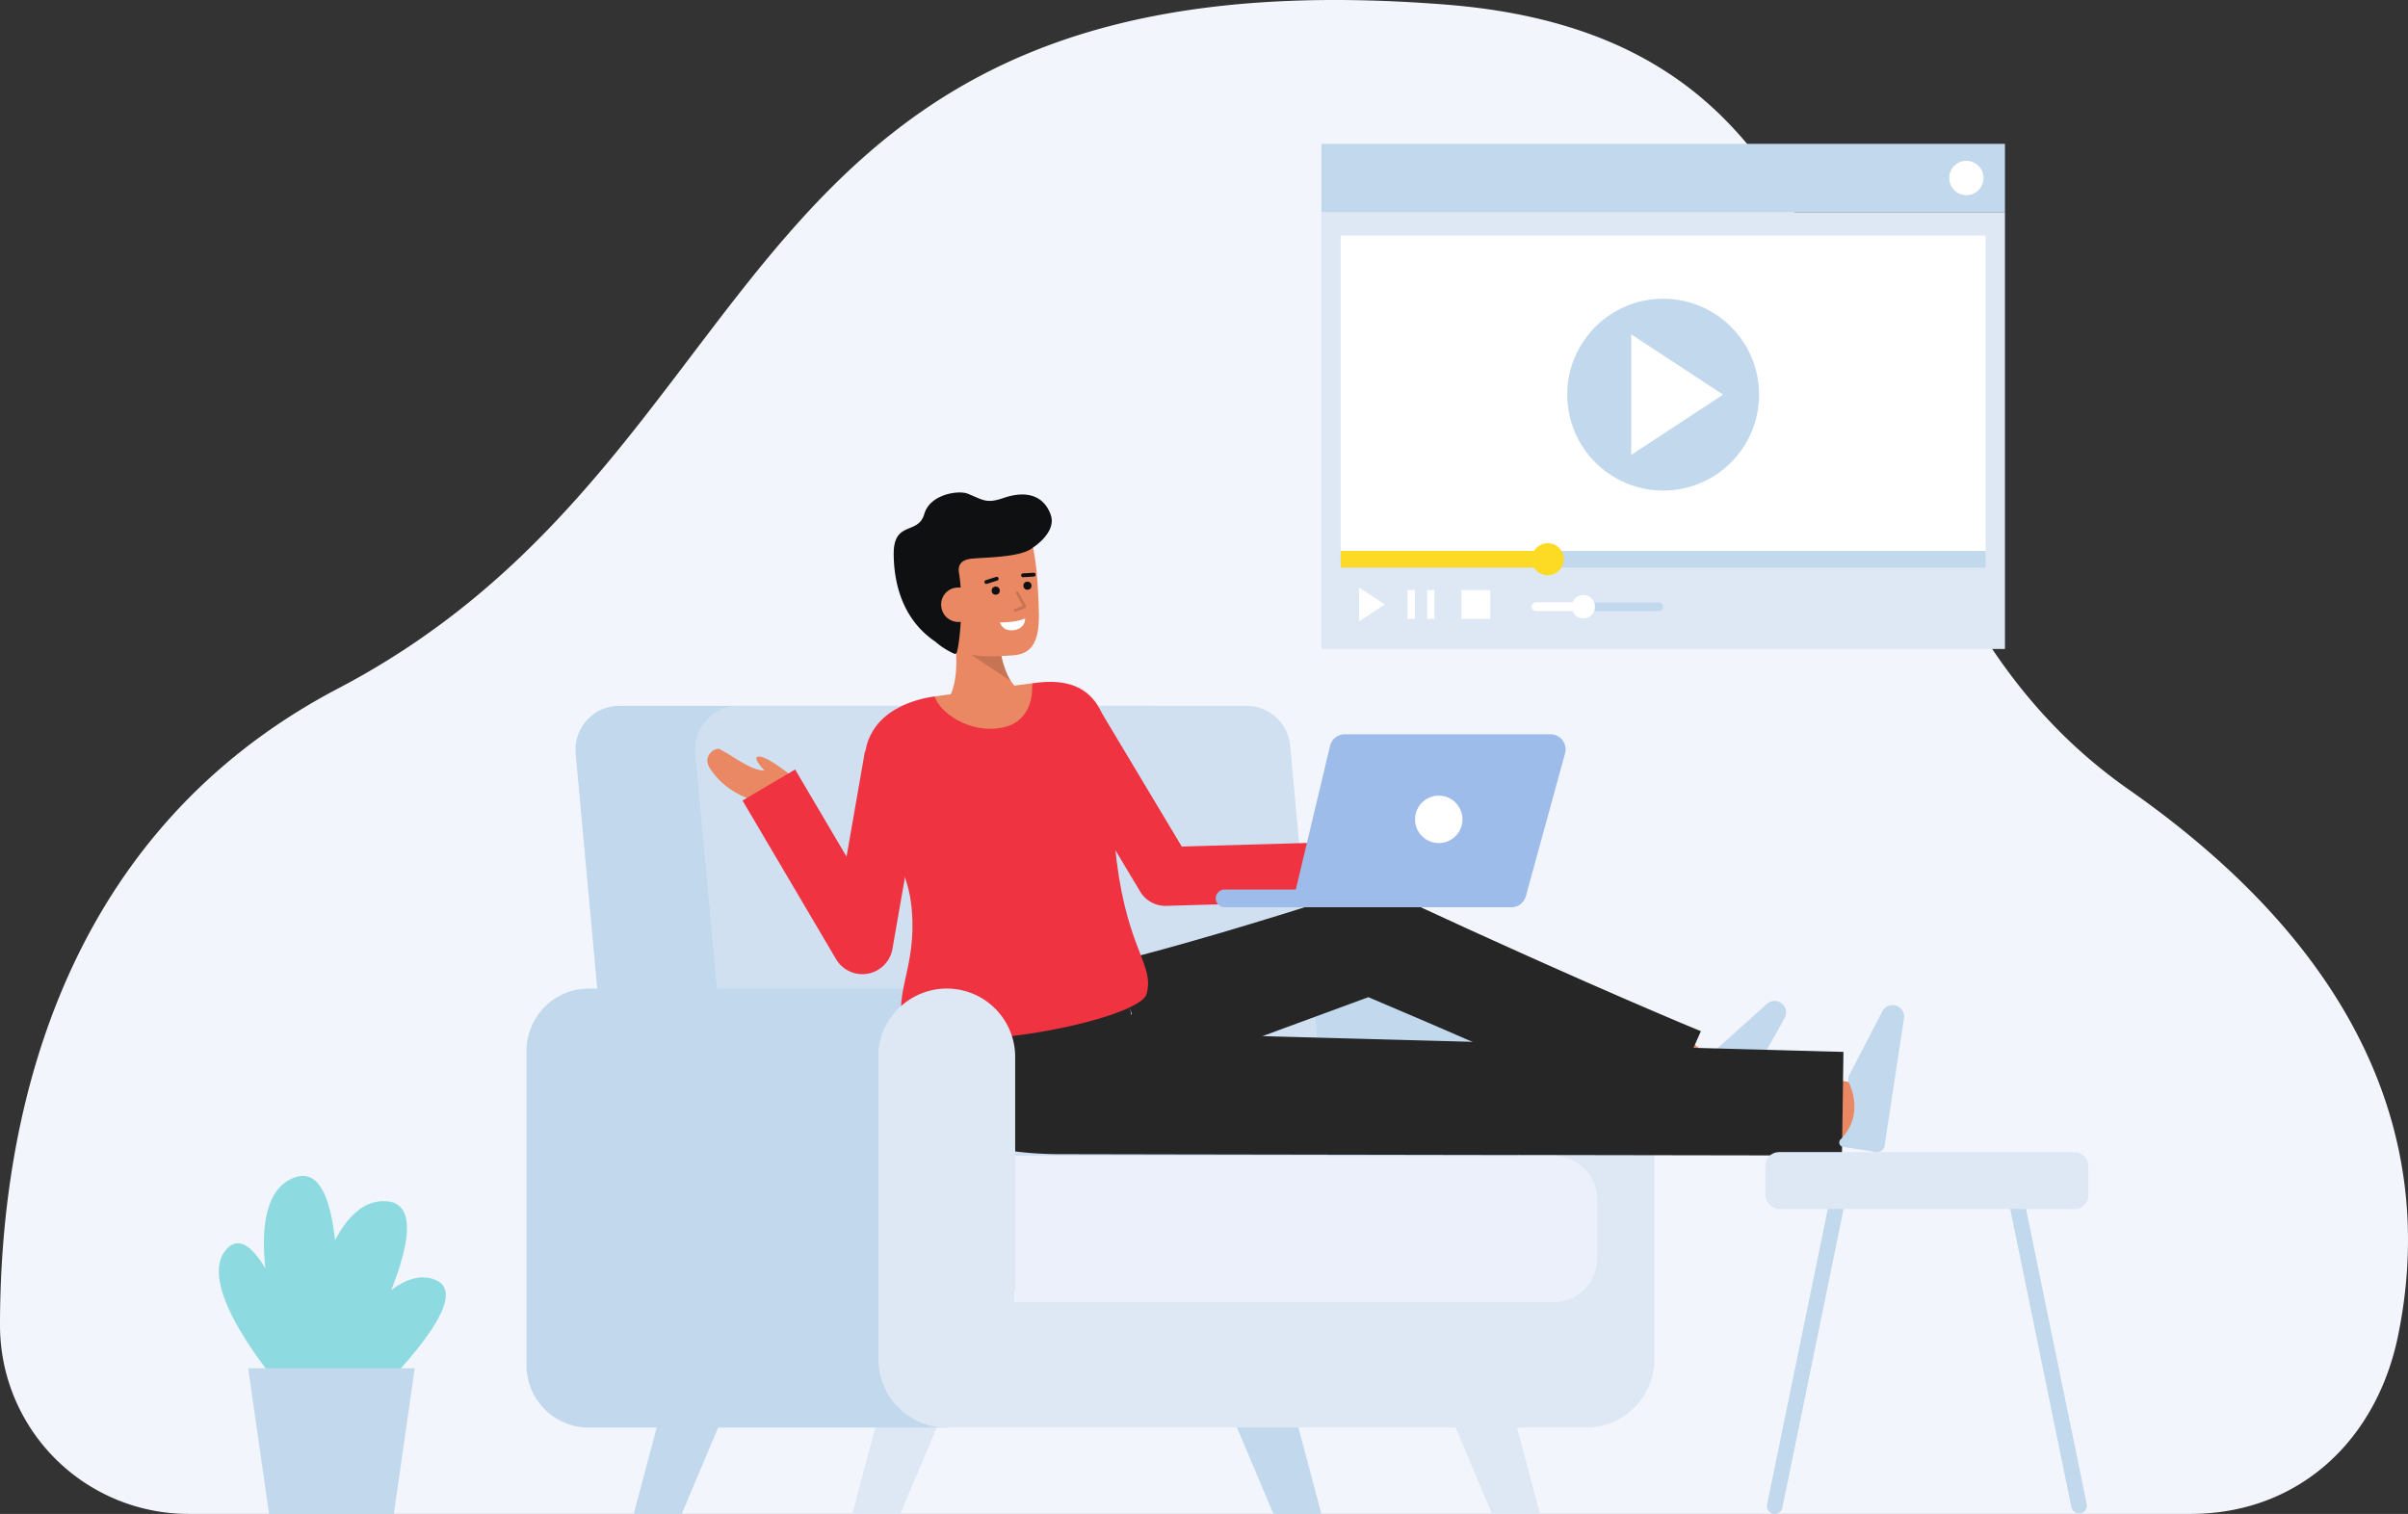 <svg id="Layer_1" data-name="Layer 1" xmlns="http://www.w3.org/2000/svg" viewBox="0 0 859.612 540.492">
  <rect x="0" y="0" width="859.612" height="540.492" fill="#333333" stroke="none"/>
  <path d="M781.958,540.492c38.387,0,66.375-25.986,74.1-63.589,9.991-48.648,4.963-124.241-96.1-195C636.71,195.622,694.731,15.844,516.276,1.654,254.682-19.148,281.364,161.589,120.8,245.737,18.59,299.3.007,404.106,0,473.213a67.342,67.342,0,0,0,67.382,67.279Z" fill="#f3f5fd"></path>
  <g>
    <polygon points="537.603 494.823 549.734 540.492 532.608 540.492 513.341 494.823 537.603 494.823" fill="#dee8f5"></polygon>
    <polygon points="316.39 494.823 304.26 540.492 321.386 540.492 340.652 494.823 316.39 494.823" fill="#dee8f5"></polygon>
    <g>
      <polygon points="459.58 494.823 471.71 540.492 454.585 540.492 435.318 494.823 459.58 494.823" fill="#c1d8ed"></polygon>
      <polygon points="238.367 494.823 226.236 540.492 243.362 540.492 262.629 494.823 238.367 494.823" fill="#c1d8ed"></polygon>
    </g>
    <path d="M220.2,429.034H440.886l-14.966-162.8a15.685,15.685,0,0,0-15.62-14.25H221.122A15.686,15.686,0,0,0,205.5,269.1Z" fill="#c1d8ed"></path>
    <rect x="416.152" y="352.929" width="150.032" height="150.032" transform="translate(982.336 855.89) rotate(-180)" fill="#c1d8ed"></rect>
    <path d="M262.973,429.034H475.518l-14.966-162.8a15.686,15.686,0,0,0-15.62-14.25H263.892A15.686,15.686,0,0,0,248.271,269.1Z" fill="#dee8f5"></path>
    <g opacity="0.48">
      <path d="M262.973,429.034H475.518l-14.966-162.8a15.686,15.686,0,0,0-15.62-14.25H263.892A15.686,15.686,0,0,0,248.271,269.1Z" fill="#c1d8ed"></path>
    </g>
    <path d="M187.957,352.929H315.736a22.253,22.253,0,0,1,22.253,22.253v112.24a22.253,22.253,0,0,1-22.253,22.253H187.957a0,0,0,0,1,0,0V352.929a0,0,0,0,1,0,0Z" transform="translate(525.947 862.604) rotate(-180)" fill="#c1d8ed"></path>
    <path d="M337.989,509.675h228.2A24.414,24.414,0,0,0,590.6,485.261V377.343a24.415,24.415,0,0,0-48.829,0v83.5H362.4v-83.5a24.414,24.414,0,0,0-48.828,0V485.261A24.414,24.414,0,0,0,337.989,509.675Z" fill="#dee8f5"></path>
    <path d="M377.675,412.656H570.157a0,0,0,0,1,0,0v52.225a0,0,0,0,1,0,0H377.675a15.6,15.6,0,0,1-15.6-15.6V428.259a15.6,15.6,0,0,1,15.6-15.6Z" transform="translate(932.228 877.536) rotate(-180)" fill="#f3f5fd"></path>
    <g opacity="0.15">
      <path d="M377.675,412.656H570.157a0,0,0,0,1,0,0v52.225a0,0,0,0,1,0,0H377.675a15.6,15.6,0,0,1-15.6-15.6V428.259a15.6,15.6,0,0,1,15.6-15.6Z" transform="translate(932.228 877.536) rotate(-180)" fill="#c1d8ed"></path>
    </g>
  </g>
  <path d="M602.775,397.4c-6.4-4.711-14.128-10.309-15.444-11.14.084.053.156.093.211.125l10.36-18.267c.548.311,2.214,1.255,17.316,12.366Z" fill="#E98862"></path>
  <path d="M637.089,363.471a4.107,4.107,0,0,0-1.84-5.729h0a4.109,4.109,0,0,0-4.381.571l-19.179,17.223a3.459,3.459,0,0,0-1.139,2.656,19.115,19.115,0,0,1-2.7,11.653,17.027,17.027,0,0,1-7.154,6.083,1.547,1.547,0,0,0-.2,2.791l10.4,5.9a2.677,2.677,0,0,0,3.655-1.017Z" fill="#c1d8ed"></path>
  <path d="M416.029,323.411a10.5,10.5,0,0,1-9.006-5.1L372.805,261.2,390.819,250.4l31.056,51.836,59.714-1.73L482.2,321.5l-65.864,1.908C416.232,323.41,416.13,323.411,416.029,323.411Z" fill="#EF3340"></path>
  <path d="M404.059,362.151a22.076,22.076,0,0,0-1.748-4.252,21.827,21.827,0,0,0-1.2-1.979c-.391-.585-.984-1.342-1.278-1.694a21.96,21.96,0,0,0-4.88-4.365,21.406,21.406,0,0,0-3.309-1.791c-.287-.124-.582-.244-.864-.351l-.48-.179q-.483-.174-.976-.323c-.327-.1-.658-.19-.99-.273l-.791-.181q-.562-.12-1.131-.2l-.569-.076-.366-.041-.664-.055c-.522-.03-.7-.032-.976-.035l-.649.011-.455.029-.272.027c-.624.086-.478.122-.323.125a17.911,17.911,0,0,0,2.122-.228c1.8-.28,3.87-.7,5.965-1.141,4.22-.9,8.6-1.991,13-3.094,8.8-2.268,17.691-4.717,26.554-7.3,8.88-2.543,17.741-5.242,26.6-7.96s17.715-5.57,26.488-8.384l.707-.227a17.928,17.928,0,0,1,12.957.785l27.5,12.657c9.194,4.16,18.377,8.342,27.6,12.442l13.833,6.144,13.866,6.067c9.265,4,18.525,8.006,27.86,11.846l-14.993,33.826c-9.114-4.338-18.3-8.506-27.488-12.686l-13.808-6.2-13.841-6.121c-9.23-4.078-18.5-8.073-27.752-12.09l-27.847-11.875,13.663.558-52.848,19.444c-8.853,3.206-17.7,6.451-26.739,9.606-4.521,1.6-9.076,3.148-13.847,4.7-2.4.777-4.838,1.534-7.583,2.293-1.4.383-2.837.765-4.729,1.149a34.641,34.641,0,0,1-3.789.557l-.708.056-.892.041-.471.012H382.9c-.426-.007-.745-.008-1.413-.053l-.881-.074-.475-.051-.676-.094q-.676-.1-1.346-.241l-.347-.074-.551-.133q-.551-.139-1.1-.3t-1.08-.354l-.532-.194c-.3-.116-.611-.244-.913-.376a23.862,23.862,0,0,1-3.5-1.889,23.392,23.392,0,0,1-5.044-4.51c-.31-.363-.906-1.139-1.308-1.739a23.363,23.363,0,0,1-1.23-2.028,23.129,23.129,0,0,1-1.8-4.348Z" fill="#262626"></path>
  <path d="M664.405,408.246s-21.414-3.421-23.312-3.718l3.246-20.747c1.9.3,23.378,3.728,23.378,3.728Z" fill="#E98862"></path>
  <path d="M326.934,352.2l-1.559,26.178a21.948,21.948,0,0,0,22.166,23.251l61.923-.728-6.453-44Z" fill="#262626"></path>
  <path d="M369.957,379.88a17.273,17.273,0,0,0-1.524-7.735,15.708,15.708,0,0,0-3.363-4.849,10.928,10.928,0,0,0-2.052-1.595,3.685,3.685,0,0,0-.428-.223.578.578,0,0,0-.1-.038.059.059,0,0,0-.033,0,6.691,6.691,0,0,0,1.347.51c.782.234,1.774.479,2.872.7a70.942,70.942,0,0,0,7.433,1.015c1.323.117,2.678.208,3.98.269l.943.039,1.036.028,2.461.067,39.368,1.068,78.732,2.136,157.449,4.272-.533,37-157.292-.265-78.638-.132L382.3,412.07l-5.4-.013c-1.975-.028-3.9-.1-5.845-.205a115.787,115.787,0,0,1-12.1-1.277c-2.131-.348-4.35-.786-6.736-1.394a53.85,53.85,0,0,1-7.949-2.679,40.137,40.137,0,0,1-4.917-2.537,32.824,32.824,0,0,1-5.939-4.59,29.163,29.163,0,0,1-6.207-8.826,28.211,28.211,0,0,1-2.435-12.525Z" fill="#262626"></path>
  <path d="M679.687,363.542a4.107,4.107,0,0,0-3.744-4.711h0a4.105,4.105,0,0,0-3.9,2.081L660.18,383.8a3.457,3.457,0,0,0-.128,2.887,19.107,19.107,0,0,1,1.587,11.856,17.027,17.027,0,0,1-4.546,8.216,1.547,1.547,0,0,0,.8,2.683l11.809,1.847a2.678,2.678,0,0,0,3.061-2.243Z" fill="#c1d8ed"></path>
  <g>
    <path d="M409.3,354.89c-2.828,10.114-83.83,25.375-87.244,8.746-2.173-10.582,5.945-21.207,3.062-42.018s-25.712-44.735-12.273-62.5c3.9-5.154,11.311-9.159,20.838-10.489,1.483,5.458,35.224.8,34.726-4.68,1.291-.158,2.294-.277,2.922-.334,33.063-3.137,23.8,36.267,27.292,63.788C402.691,339.613,412.218,344.471,409.3,354.89Z" fill="#EF3340"></path>
    <path d="M281.882,276.466l-4.208,11.07s-16.452-.635-24.4-13.518c-2.635-4.27,2.145-7.325,3.69-6.533,5.106,2.617,10.982,7.606,15.913,7.59-1.518-1.656-3.458-4.041-2.737-4.733C272.036,268.523,281.882,276.466,281.882,276.466Z" fill="#E98862"></path>
    <path d="M368.408,243.952c.5,5.484-1.354,13.908-10.413,15.779-12.072,2.49-22.83-5.641-24.313-11.1l.03,0C345.707,246.966,361.4,244.812,368.408,243.952Z" fill="#E98862"></path>
    <path d="M307.842,347.79a10.9,10.9,0,0,1-9.388-5.365L265.065,285.8l18.783-11.075L302.2,305.841l6.554-37.564,21.481,3.749-11.647,66.736a10.9,10.9,0,0,1-10.743,9.028Z" fill="#EF3340"></path>
    <g>
      <path d="M336.426,252.043s7.416-4.649,4.17-25.525l15.72-4.111s-.424,18.959,8.071,24.352Z" fill="#E98862"></path>
      <g opacity="0.15">
        <path d="M360.836,243.059l-13.972-9.166,10.389-.862A28.754,28.754,0,0,0,360.836,243.059Z"></path>
      </g>
      <path d="M330.964,219.03c1.566,6.292,5.48,12.073,11.25,13.724,6.85,1.959,11.8,1.766,19.5,1.207,10.5-.761,9.357-11.684,8.851-22.738-.508-11.1-2.25-22.915-6.68-26.474-8.84-7.1-32.792-.461-34.814,12.639C328.022,204.164,329.474,213.042,330.964,219.03Z" fill="#E98862"></path>
      <path d="M375.092,183.812c-2.223-6.312-7.924-9.062-16.8-6.039-6.315,2.149-7.239.7-12.88-1.533-3.232-1.276-13.422.153-15.456,7.27-2.179,7.623-11.02,2.219-10.923,14.374.081,10.173,3,23.182,14.888,31.217h0a27.244,27.244,0,0,0,6.39,4.143c1,.5,1.193.019,1.448-1.064.9-3.831,2.317-17.1.576-27.688-.287-1.742-.157-4.491,4.325-5.006,4.9-.563,17.741-.382,22.022-3.95C368.678,195.536,377.316,190.124,375.092,183.812Z" fill="#0f1011"></path>
      <g>
        <circle cx="355.456" cy="210.866" r="1.449" fill="#0f1011"></circle>
        <circle cx="366.79" cy="209.104" r="1.449" fill="#0f1011"></circle>
        <path d="M365.189,206.074a.681.681,0,0,1-.04-1.36l3.831-.23a.69.69,0,0,1,.721.639.683.683,0,0,1-.639.721l-3.831.23Z" fill="#0f1011"></path>
        <path d="M352.1,208.476a.681.681,0,0,1-.207-1.329l3.709-1.183a.681.681,0,0,1,.414,1.3l-3.709,1.183A.681.681,0,0,1,352.1,208.476Z" fill="#0f1011"></path>
      </g>
      <path d="M348.2,214.948a6.143,6.143,0,1,1-12.14,1.888,6.042,6.042,0,0,1,5.126-7.014C345.538,209.363,347.674,211.6,348.2,214.948Z" fill="#E98862"></path>
      <g opacity="0.15">
        <path d="M362.453,218.417a.5.5,0,0,1-.217-.965l2.874-1.116-2.389-4.429a.5.5,0,0,1,.88-.475l2.657,4.928a.5.5,0,0,1-.258.7l-3.4,1.321A.507.507,0,0,1,362.453,218.417Z"></path>
      </g>
      <path d="M356.951,222.2s5.375.175,9.019-1.4c0,0,.226,3.516-3.97,4.168S356.951,222.2,356.951,222.2Z" fill="#fff"></path>
    </g>
  </g>
  <g>
    <g>
      <path d="M659.983,422.637l-23.729,115.74a2.8,2.8,0,0,1-2.712,2.115h0a2.8,2.8,0,0,1-2.712-3.477L654.9,419.939Z" fill="#c1d8ed"></path>
      <path d="M715.735,422.453l23.73,115.739a2.8,2.8,0,0,0,2.712,2.115h0a2.8,2.8,0,0,0,2.712-3.477L720.821,419.754Z" fill="#c1d8ed"></path>
    </g>
    <rect x="630.206" y="411.317" width="115.306" height="20.318" rx="4.836" fill="#dee8f5"></rect>
  </g>
  <g>
    <g>
      <path d="M474.8,266.292l-12.142,50.972a5.4,5.4,0,0,0,5.251,6.649H539.5a5.4,5.4,0,0,0,5.206-3.969l13.991-50.971a5.4,5.4,0,0,0-5.206-6.828H480.056A5.4,5.4,0,0,0,474.8,266.292Z" fill="#9ebcea"></path>
      <path d="M437.178,323.913H523.7a3.172,3.172,0,0,0,3.172-3.172h0a3.172,3.172,0,0,0-3.172-3.172H437.178a3.172,3.172,0,0,0-3.172,3.172h0A3.172,3.172,0,0,0,437.178,323.913Z" fill="#9ebcea"></path>
    </g>
    <circle cx="513.609" cy="292.526" r="8.466" fill="#fff"></circle>
  </g>
  <g>
    <path d="M154.713,456.653c-5-1.636-10.132.2-15.042,3.935,6.468-16.33,9.136-31.08-1.92-31.745-7.736-.464-13.662,5.47-18.164,13.908-1.583-14.835-5.668-25.9-14.819-22.231-10.046,4.027-11.574,17.829-10.05,32.271-4.426-7.376-9.191-11.49-13.518-7.163-12.913,12.913,18.783,49.3,18.783,49.3h7.871l4.493,4.877c-.91,1.923-1.408,3.068-1.408,3.068l5.706,11.612S175.463,463.446,154.713,456.653Z" fill="#8ddbe0"></path>
    <polygon points="140.6 540.492 96.05 540.492 88.592 488.485 148.057 488.485 140.6 540.492" fill="#c1d8ed"></polygon>
  </g>
  <path d="M362.4,460.847v-83.5a24.414,24.414,0,0,0-48.828,0" fill="#dee8f5"></path>
  <g>
    <rect x="471.71" y="75.741" width="244.025" height="155.948" fill="#dee8f5"></rect>
    <rect x="471.71" y="51.349" width="244.025" height="24.391" fill="#c1d8ed"></rect>
    <rect x="478.613" y="84.089" width="230.22" height="113.609" fill="#fff"></rect>
    <rect x="478.613" y="196.693" width="230.22" height="5.934" fill="#c1d8ed"></rect>
    <rect x="478.613" y="196.693" width="73.089" height="5.934" fill="#FDDA24"></rect>
    <circle cx="552.517" cy="199.66" r="5.728" fill="#FDDA24"></circle>
    <rect x="521.723" y="210.653" width="10.293" height="10.293" fill="#fff"></rect>
    <g>
      <rect x="502.463" y="210.653" width="2.612" height="10.293" fill="#fff"></rect>
      <rect x="509.463" y="210.653" width="2.612" height="10.293" fill="#fff"></rect>
    </g>
    <polygon points="485.184 221.824 494.371 215.799 485.184 209.774 485.184 221.824" fill="#fff"></polygon>
    <circle cx="593.723" cy="140.893" r="34.239" fill="#c1d8ed"></circle>
    <polygon points="582.317 162.411 615.129 140.893 582.317 119.375 582.317 162.411" fill="#fff"></polygon>
    <path d="M593.719,216.6a1.554,1.554,0,0,1-1.551,1.56h-26.96v-3.12h26.96A1.554,1.554,0,0,1,593.719,216.6Z" fill="#c1d8ed"></path>
    <path d="M565.208,215.036v3.12H548.349a1.56,1.56,0,1,1,0-3.12Z" fill="#fff"></path>
    <circle cx="565.212" cy="216.595" r="4.178" fill="#fff"></circle>
    <circle cx="701.962" cy="63.545" r="6.13" fill="#fff"></circle>
  </g>
</svg>